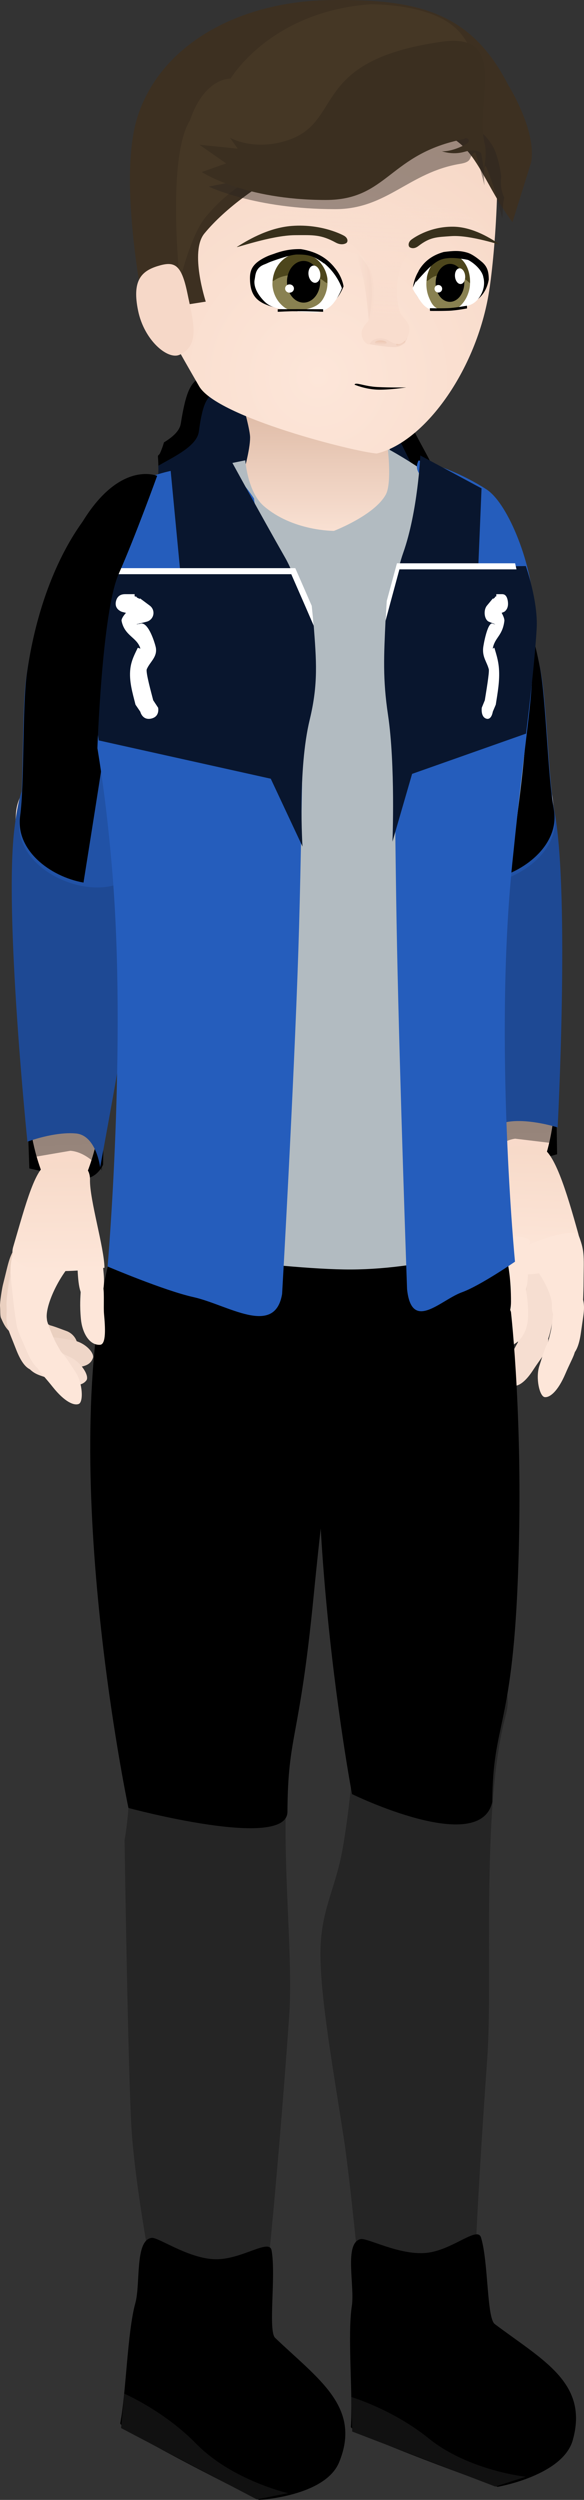 <svg version="1.1" xmlns="http://www.w3.org/2000/svg" xmlns:xlink="http://www.w3.org/1999/xlink" width="99.626" height="426.264" viewBox="0,0,99.626,426.264"><rect x="0" y="0" width="99.626" height="426.264" fill="#333333" stroke="none"/><defs><linearGradient x1="254.044" y1="133.061" x2="255.158" y2="206.295" gradientUnits="userSpaceOnUse" id="color-1"><stop offset="0" stop-color="#fde6d9"/><stop offset="1" stop-color="#f7d9c8"/></linearGradient><linearGradient x1="253.646" y1="-116.565" x2="261.527" y2="401.351" gradientUnits="userSpaceOnUse" id="color-2"><stop offset="0" stop-color="#000000"/><stop offset="1" stop-color="#000000" stop-opacity="0"/></linearGradient><linearGradient x1="261.938" y1="200.319" x2="261.206" y2="218.399" gradientUnits="userSpaceOnUse" id="color-3"><stop offset="0" stop-color="#f7dac9"/><stop offset="1" stop-color="#fde6d9"/></linearGradient><linearGradient x1="184.105" y1="134.973" x2="186.662" y2="208.171" gradientUnits="userSpaceOnUse" id="color-4"><stop offset="0" stop-color="#fde6d9"/><stop offset="1" stop-color="#f7d9c8"/></linearGradient><linearGradient x1="171.994" y1="-114.359" x2="190.075" y2="403.301" gradientUnits="userSpaceOnUse" id="color-5"><stop offset="0" stop-color="#000000"/><stop offset="1" stop-color="#000000" stop-opacity="0"/></linearGradient><linearGradient x1="180.526" y1="202.719" x2="180.757" y2="220.812" gradientUnits="userSpaceOnUse" id="color-6"><stop offset="0" stop-color="#f7dac9"/><stop offset="1" stop-color="#fde6d9"/></linearGradient><linearGradient x1="224.888" y1="63.826" x2="224.888" y2="97.657" gradientUnits="userSpaceOnUse" id="color-7"><stop offset="0" stop-color="#d2a991"/><stop offset="1" stop-color="#fde6d9"/></linearGradient><radialGradient cx="225.071" cy="68.345" r="43.92" gradientUnits="userSpaceOnUse" id="color-8"><stop offset="0" stop-color="#fde6d9"/><stop offset="1" stop-color="#f7d9c8"/></radialGradient><linearGradient x1="238.998" y1="62.261" x2="239.285" y2="62.944" gradientUnits="userSpaceOnUse" id="color-9"><stop offset="0" stop-color="#ecc6b1"/><stop offset="1" stop-color="#ecc6b1" stop-opacity="0"/></linearGradient><linearGradient x1="231.599" y1="53.707" x2="234.426" y2="53.707" gradientUnits="userSpaceOnUse" id="color-10"><stop offset="0" stop-color="#f4d7c8" stop-opacity="0"/><stop offset="1" stop-color="#f4d7c8"/></linearGradient><linearGradient x1="235.74" y1="62.116" x2="235.708" y2="62.852" gradientUnits="userSpaceOnUse" id="color-11"><stop offset="0" stop-color="#ecc6b1"/><stop offset="1" stop-color="#ecc6b1" stop-opacity="0"/></linearGradient><linearGradient x1="231.622" y1="34.325" x2="230.526" y2="58.963" gradientUnits="userSpaceOnUse" id="color-12"><stop offset="0" stop-color="#f9ddce" stop-opacity="0"/><stop offset="1" stop-color="#f9ddce"/></linearGradient><linearGradient x1="234.977" y1="-1823.178" x2="234.977" y2="1487.706" gradientUnits="userSpaceOnUse" id="color-13"><stop offset="0" stop-color="#2a221e"/><stop offset="1" stop-color="#2a221e" stop-opacity="0"/></linearGradient></defs><g transform="translate(-170.762,-4.064)"><g data-paper-data="{&quot;isPaintingLayer&quot;:true}" fill-rule="nonzero" stroke-linejoin="miter" stroke-miterlimit="10" stroke-dasharray="" stroke-dashoffset="0" style="mix-blend-mode: normal"><g><g data-paper-data="{&quot;origRot&quot;:0}" stroke="none" stroke-width="0" stroke-linecap="butt"><g data-paper-data="{&quot;origPos&quot;:null}"><path d="M256.551,203.081c-2.286,0.035 -3.358,-2.21 -3.358,-2.21l-0.546,-8.777l13.013,-0.198l0.137,8.989c0,0 -7.733,2.173 -9.245,2.196z" data-paper-data="{&quot;origPos&quot;:null}" fill="#000000"/><path d="M250.498,174.47c-1.717,-11.246 -6.494,-18.525 -8.235,-30.597c-1.741,-12.072 21.862,-15.322 22.827,-3.158c2.052,18.846 -0.766,21.142 -0.177,30.563c0.657,10.507 1.758,22.48 -1.567,31.372c-1.732,4.632 -4.812,4.778 -6.949,0.328c-3.992,-8.314 -4.182,-17.262 -5.899,-28.508z" data-paper-data="{&quot;origPos&quot;:null}" fill="url(#color-1)"/><g data-paper-data="{&quot;origPos&quot;:null}"><path d="M258.64,198.222c-3.059,0.41 -5.198,3.671 -5.198,3.671l-0.817,-9.986l13.081,0.007l-0.607,7.084z" data-paper-data="{&quot;origPos&quot;:null}" fill="url(#color-2)"/><path d="M265.894,196.306c0,0 -4.682,-1.506 -8.344,-0.98c-3.45,0.496 -3.824,5.974 -3.824,5.974c0,0 -12.362,-51.691 -11.911,-57.657c0.451,-5.966 3.997,-10.254 12.106,-11.018c8.535,-1.058 9.938,1.429 11.487,10.116c2.541,14.249 0.486,53.564 0.486,53.564z" data-paper-data="{&quot;origPos&quot;:null,&quot;origRot&quot;:0}" fill="#1e4994"/></g></g><g data-paper-data="{&quot;origPos&quot;:null,&quot;origRot&quot;:0}"><path d="M234.633,98.996c1.206,-4.973 0.775,-15.347 8.308,-13.124c7.144,2.108 16.42,13.702 20.048,32.583c1.06,5.516 1.326,18.639 2.363,24.159c1.879,10.004 -16.592,17.229 -20.558,7.903c-3.262,-7.67 -3.391,-6.769 -7.781,-30.218c-1.843,-9.848 -4.738,-11.58 -2.38,-21.304z" data-paper-data="{&quot;origPos&quot;:null,&quot;origRot&quot;:0}" fill="#2152a6"/><path d="M245.122,86.238c6.719,3.645 14.494,14.707 17.742,31.611c1.06,5.516 1.326,18.639 2.363,24.159c1.075,5.723 -4.51,10.536 -10.229,11.862c-3.504,-16.573 -6.969,-33.155 -10.164,-49.795c-0.925,-4.816 -0.084,-11.788 0.288,-17.838z" data-paper-data="{&quot;origPos&quot;:null,&quot;origRot&quot;:0}" fill="#000000"/></g><g data-paper-data="{&quot;origPos&quot;:null}"><g data-paper-data="{&quot;origPos&quot;:null,&quot;origRot&quot;:0,&quot;index&quot;:null}" fill="#ead0c0"><path d="M254.604,209.169c1.483,0.287 6.337,3.087 6.337,3.087c0,0 -1.823,3.851 -2.146,5.429c-0.186,0.909 -0.822,1.671 -0.985,2.585c-0.27,1.52 -0.988,2.422 -2.611,2.127c-1.811,-0.33 -1.456,-0.833 -1.644,-2.483c-0.061,-0.533 0.62,-2.547 0.61,-4.075c-0.019,-2.912 0.438,-6.669 0.438,-6.669z" data-paper-data="{&quot;origRot&quot;:0,&quot;origPos&quot;:null,&quot;index&quot;:null}"/><path d="M256.698,224.653c-0.948,2.82 -2.027,3.065 -3.158,2.795c-1.437,-0.344 -2.275,-0.997 -1.707,-2.202c0.191,-0.404 0.725,-1.474 0.866,-1.895c0.391,-1.162 0.83,-2.336 0.917,-3.785c0.116,-1.922 1.412,-1.122 2.799,-0.671c0,0 1.155,0.198 1.251,0.801c0.281,1.77 -0.02,2.136 -0.968,4.956z" data-paper-data="{&quot;origRot&quot;:0,&quot;origPos&quot;:null,&quot;index&quot;:null}"/><path d="M252.933,224.48c0.442,-0.355 1.538,0.109 1.538,0.109c1.444,0.414 1.461,0.832 1.438,1.749c-0.026,1.057 -0.684,2.155 -1.397,3.624c-0.713,1.469 -2.343,1.777 -2.973,1.383c-0.589,-0.368 -1.514,-0.529 -0.629,-2.912c0.885,-2.382 0.728,-2.911 2.024,-3.954z" data-paper-data="{&quot;origRot&quot;:0,&quot;origPos&quot;:null,&quot;index&quot;:null}"/></g><g data-paper-data="{&quot;origRot&quot;:0,&quot;origPos&quot;:null}" fill="#efd6c8"><path d="M266.78,215.535c-0.322,2.82 -0.807,3.373 -2.944,7.756c-0.293,0.6 -1.628,2.876 -2.068,3.36c-1.36,1.496 -1.431,2.261 -3.185,1.237c-1.572,-0.918 -1.514,-2.349 -0.631,-4.059c0.53,-1.028 0.554,-2.259 1.062,-3.3c0.881,-1.806 -0.598,-4.45 -1.355,-6.888c-0.521,-1.676 6.511,-0.292 7.96,0.53c0,0 1.272,0.403 1.162,1.364z" data-paper-data="{&quot;origRot&quot;:0,&quot;origPos&quot;:null}"/><path d="M262.807,223.875c-0.086,2.289 -0.504,2.695 -2.198,6.083c-1.694,3.388 -2.952,3.498 -4.154,2.946c-1.525,-0.701 -2.314,-1.682 -1.408,-3.099c0.304,-0.475 1.141,-1.729 1.393,-2.234c0.698,-1.396 1.452,-2.798 1.877,-4.613c0.563,-2.407 1.828,-1.156 3.274,-0.328c0,0 1.244,0.465 1.215,1.245z" data-paper-data="{&quot;origRot&quot;:0,&quot;origPos&quot;:null}"/><path d="M259.587,229.958c-0.075,2.09 -0.675,2.412 -2.281,5.306c-1.606,2.894 -2.717,2.856 -3.466,2.645c-0.802,-0.225 -1.32,-2.628 -0.446,-4.564c0.874,-1.936 1.442,-3.496 2.408,-4.449c0.838,-0.826 1.238,-1.178 2.621,-0.235c0,0 1.19,0.584 1.164,1.296z" data-paper-data="{&quot;origRot&quot;:0,&quot;origPos&quot;:null}"/></g><g fill="#f6ded1"><path d="M266.813,213.477c0.491,2.794 0.174,3.478 -0.669,8.346c-0.115,0.666 -0.775,3.267 -1.068,3.87c-0.906,1.865 -0.757,2.617 -2.772,2.203c-1.807,-0.371 -2.159,-1.754 -1.783,-3.67c0.226,-1.151 -0.103,-2.333 0.097,-3.489c0.347,-2.006 -1.862,-4.054 -3.303,-6.135c-0.991,-1.432 6.308,-2.371 7.966,-2.052c0,0 1.364,-0.024 1.531,0.928z" data-paper-data="{&quot;origRot&quot;:0,&quot;origPos&quot;:null}"/><path d="M265.339,223.971c0.524,2.228 0.219,2.74 -0.554,6.491c-0.773,3.751 -1.988,4.221 -3.323,4.038c-1.695,-0.232 -2.735,-0.948 -2.217,-2.574c0.174,-0.546 0.668,-1.994 0.783,-2.553c0.319,-1.545 0.691,-3.113 0.628,-4.983c-0.084,-2.48 1.5,-1.642 3.15,-1.264c0,0 1.354,0.087 1.533,0.846z" data-paper-data="{&quot;origRot&quot;:0,&quot;origPos&quot;:null}"/><path d="M261.697,237.692c-1.793,2.751 -3.098,2.878 -3.86,2.608c-0.815,-0.288 -1.071,-2.974 -0.078,-4.83c0.993,-1.856 1.653,-3.363 2.693,-4.234c0.902,-0.755 1.331,-1.073 2.711,-0.024c0,0 1.197,0.676 1.137,1.383c-0.177,2.073 -0.81,2.346 -2.603,5.097z" data-paper-data="{&quot;origRot&quot;:0,&quot;origPos&quot;:null}"/></g><path d="M269.424,214.475c1.852,6.651 -8.76,7.266 -11.028,6.766c-2.23,-0.491 -3.652,-3.461 -3.931,-5.628c-0.651,-5.056 1.133,-8.08 1.188,-13.171c0.043,-4.031 5.191,-2.88 7.039,-2.806c2.485,0.101 4.731,7.651 6.733,14.838z" data-paper-data="{&quot;origRot&quot;:0,&quot;origPos&quot;:null}" fill="url(#color-3)"/><g data-paper-data="{&quot;origPos&quot;:null,&quot;origRot&quot;:0,&quot;index&quot;:null}" fill="#fde6d9"><path d="M261.146,215.925c-0.696,2.183 -0.248,2.558 -0.328,5.567c-0.08,3.01 -0.961,4.204 -2.986,4.265c-2.025,0.062 -2.827,-1.717 -2.747,-4.726c0.036,-1.365 0.065,-3.495 0.144,-4.812c0.076,-1.266 1.316,-1.313 2.893,-1.361c0,0 3.364,0.002 3.024,1.066z" data-paper-data="{&quot;origPos&quot;:null}"/><path d="M260.842,228.638c-0.065,2.44 -1.423,4.903 -3.855,5.041c-1.401,0.079 -1.426,-2.95 -1.361,-5.39c0.03,-1.116 -0.384,-3.523 -0.25,-4.639c0.121,-1 1.531,-0.768 2.691,-0.803c0,0 2.21,-0.223 2.344,0.632c0.208,1.334 0.496,2.719 0.431,5.159z" data-paper-data="{&quot;origPos&quot;:null}"/></g><g fill="#fde6d9"><path d="M269.562,214.945c0.989,2.663 0.779,3.394 0.745,8.343c-0.005,0.677 -0.079,2.747 -0.131,3.423c-0.156,2.026 -0.305,2.648 -2.461,2.606c-1.932,-0.037 -2.868,-0.684 -2.809,-2.64c0.123,-1.882 -2.087,-6.108 -4.971,-8.898c-1.271,-1.23 6.115,-3.482 7.884,-3.469c0,0 1.406,-0.272 1.743,0.635z" data-paper-data="{&quot;origRot&quot;:0,&quot;origPos&quot;:null}"/><path d="M269.867,231.27c-0.526,3.81 -1.761,4.387 -3.171,4.323c-1.79,-0.082 -2.932,-0.704 -2.512,-2.372c0.141,-0.56 0.548,-2.048 0.627,-2.616c0.217,-1.57 0.489,-3.167 0.282,-5.026c-0.274,-2.467 1.445,-1.771 3.199,-1.54c0,0 1.422,-0.033 1.666,0.708c0.716,2.176 0.435,2.714 -0.091,6.524z" data-paper-data="{&quot;origRot&quot;:0,&quot;origPos&quot;:null}"/><path d="M268.939,232.712c0.204,2.081 -0.395,2.487 -1.721,5.586c-1.326,3.099 -2.7,4.092 -3.53,3.992c-0.889,-0.107 -1.59,-3.284 -0.917,-5.328c0.673,-2.044 1.069,-3.672 1.973,-4.755c0.784,-0.94 1.165,-1.346 2.774,-0.611c0,0 1.353,0.407 1.422,1.116z" data-paper-data="{&quot;origRot&quot;:0,&quot;origPos&quot;:null}"/></g></g></g><g><path d="M225.426,337.362c-0.027,-7.544 2.514,-10.976 3.764,-17.94c1.952,-10.879 2.703,-26.994 2.703,-26.994c1.081,-13.337 28.678,-8.967 25.18,3.972c-4.313,15.949 -2.21,44.946 -3.185,58.598c-2.016,28.22 -2.269,40.199 -2.269,40.199l-19.485,-2.296c0,0 -1.628,-17.179 -2.768,-24.55c-1.773,-11.466 -3.913,-23.446 -3.94,-30.99z" data-paper-data="{&quot;origPos&quot;:null}" fill="#252525" stroke="#000000" stroke-width="0" stroke-linecap="butt"/><path d="M259.083,273.788c-1.031,25.154 -4.264,24.103 -4.341,37.523c-2.064,9.359 -23.928,-1.33 -23.928,-1.33c0,0 -11.075,-58.756 -2.699,-94.393c1.842,-7.836 18.889,1.304 22.294,1.702c0,0 5.252,3.985 7.517,10.474c0,0 2.246,19.463 1.157,46.025z" data-paper-data="{&quot;origPos&quot;:null,&quot;origRot&quot;:0,&quot;index&quot;:null}" fill="#000000" stroke="#000000" stroke-width="0" stroke-linecap="butt"/><g data-paper-data="{&quot;origPos&quot;:null,&quot;index&quot;:null}" stroke="none" stroke-linecap="round"><path d="M230.611,417.868c0.403,-5.135 -0.607,-15.571 0.172,-20.615c0.529,-3.421 -1.36,-10.663 1.462,-11.394c1.115,-0.289 6.658,2.813 11.258,2.348c4.472,-0.452 8.693,-4.64 9.316,-2.615c1.273,4.137 0.97,13.708 2.342,14.746c8.114,6.123 16.054,10.003 13.313,19.791c-1.7,6.07 -12.824,7.97 -12.824,7.97c0,0 -25.046,-8.991 -25.039,-10.231z" data-paper-data="{&quot;origPos&quot;:null}" fill="#000000" stroke-width="1"/><path d="M230.713,412.792c0,0 7.033,2.081 13.201,7.061c6.785,5.479 16.528,6.529 16.528,6.529l-5.187,1.671l-24.403,-9.379z" data-paper-data="{&quot;origPos&quot;:null,&quot;origRot&quot;:0}" fill="#111111" stroke-width="1.16"/></g></g><g><path d="M192.013,317.824c1.952,-10.879 0.34,-30.708 0.34,-30.708c1.081,-13.337 32.73,-4.915 29.231,8.024c-4.313,15.949 -0.521,39.206 -1.497,52.859c-2.016,28.22 -3.957,45.938 -3.957,45.938l-19.485,-2.296c0,0 -2.834,-14.854 -3.443,-24.55c-0.608,-9.696 -1.189,-49.267 -1.189,-49.267z" data-paper-data="{&quot;origPos&quot;:null}" fill="#252525" stroke="#000000" stroke-width="0" stroke-linecap="butt"/><path d="M224.272,276.151c-2.453,25.061 -4.389,23.427 -4.475,36.848c-0.043,6.658 -27.123,-0.655 -27.123,-0.655c0,0 -12.379,-58.756 -3.017,-94.393c2.059,-7.836 21.114,1.304 24.92,1.702c0,0 12.96,3.648 15.492,10.136c0,0 -3.23,20.138 -5.796,46.363z" data-paper-data="{&quot;origPos&quot;:null,&quot;origRot&quot;:0,&quot;index&quot;:null}" fill="#000000" stroke="#000000" stroke-width="0" stroke-linecap="butt"/><g data-paper-data="{&quot;origPos&quot;:null,&quot;index&quot;:null,&quot;origRot&quot;:0}" stroke="none" stroke-linecap="round"><path d="M191.273,417.25c0.999,-5.053 1.211,-15.536 2.572,-20.455c0.924,-3.336 -0.109,-10.749 2.779,-11.147c1.141,-0.157 6.285,3.57 10.908,3.644c4.494,0.072 9.175,-3.596 9.558,-1.512c0.783,4.258 -0.633,13.728 0.608,14.918c7.346,7.027 14.78,11.805 10.917,21.208c-2.395,5.83 -13.665,6.422 -13.665,6.422c0,0 -23.829,-11.847 -23.677,-13.078z" data-paper-data="{&quot;origPos&quot;:null}" fill="#000000" stroke-width="1"/><path d="M191.966,412.22c0,0 6.743,2.886 12.289,8.551c6.101,6.232 15.655,8.41 15.655,8.41l-5.347,1.055l-23.144,-12.157z" data-paper-data="{&quot;origPos&quot;:null,&quot;origRot&quot;:0}" fill="#111111" stroke-width="1.16"/></g></g><g data-paper-data="{&quot;origRot&quot;:0}" stroke="none" stroke-width="0" stroke-linecap="butt"><g data-paper-data="{&quot;origPos&quot;:null}"><path d="M175.766,203.301l-0.314,-8.985l13.007,-0.454l-0.106,8.793c0,0 -0.959,2.296 -3.243,2.376c-1.512,0.053 -9.344,-1.73 -9.344,-1.73z" data-paper-data="{&quot;origPos&quot;:null}" fill="#000000"/><path d="M189.722,176.153c-1.152,11.318 -0.893,20.263 -4.463,28.767c-1.911,4.552 -4.994,4.56 -6.956,0.021c-3.767,-8.714 -3.267,-20.727 -3.137,-31.254c0.116,-9.439 -2.813,-11.591 -1.708,-30.516c0.354,-12.197 24.09,-10.133 22.956,2.01c-1.134,12.144 -5.54,19.653 -6.692,30.971z" data-paper-data="{&quot;origPos&quot;:null}" fill="url(#color-4)"/><g data-paper-data="{&quot;origPos&quot;:null}"><path d="M176.368,201.382l-0.961,-7.045l13.064,-0.663l-0.316,10.014c0,0 -2.3,-3.15 -5.376,-3.406z" data-paper-data="{&quot;origPos&quot;:null}" fill="url(#color-5)"/><path d="M175.439,198.732c0,0 -4.023,-39.163 -2.199,-53.521c1.112,-8.754 2.389,-11.308 10.966,-10.679c8.137,0.357 11.893,4.462 12.643,10.397c0.75,5.936 -9.007,58.181 -9.007,58.181c0,0 -0.648,-5.452 -4.118,-5.775c-3.684,-0.342 -8.284,1.397 -8.284,1.397z" data-paper-data="{&quot;origPos&quot;:null,&quot;origRot&quot;:0}" fill="#1e4994"/></g></g><g data-paper-data="{&quot;origPos&quot;:null,&quot;origRot&quot;:0}"><path d="M202.594,98.729c2.842,9.593 0.039,11.469 -1.309,21.396c-3.209,23.639 -3.383,22.745 -6.257,30.57c-3.494,9.513 -22.304,3.222 -20.928,-6.863c0.759,-5.565 0.367,-18.685 1.149,-24.247c2.678,-19.04 11.361,-31.083 18.39,-33.547c7.412,-2.598 7.501,7.785 8.955,12.691z" data-paper-data="{&quot;origPos&quot;:null,&quot;origRot&quot;:0}" fill="#2152a6"/><path d="M191.479,86.514c0.675,6.024 1.864,12.945 1.182,17.801c-2.357,16.779 -4.986,33.513 -7.656,50.242c-5.779,-1.038 -11.598,-5.565 -10.811,-11.335c0.759,-5.565 0.367,-18.685 1.149,-24.247c2.397,-17.045 9.608,-28.483 16.136,-32.46z" data-paper-data="{&quot;origPos&quot;:null,&quot;origRot&quot;:0}" fill="#000000"/></g><g data-paper-data="{&quot;origPos&quot;:null}"><g data-paper-data="{&quot;origPos&quot;:null,&quot;origRot&quot;:0}" fill="#fde6d9"><path d="M183.484,216.849c-0.329,-0.981 2.231,-1.315 2.231,-1.315c1.204,-0.11 2.151,-0.188 2.292,1.012c0.147,1.248 0.311,3.276 0.429,4.574c0.261,2.862 -0.23,4.637 -1.776,4.778c-1.546,0.141 -2.295,-0.911 -2.556,-3.773c-0.261,-2.862 0.055,-3.264 -0.62,-5.277z" data-paper-data="{&quot;origPos&quot;:null}"/><path d="M184.546,223.98c0.044,-0.829 1.741,-0.834 1.741,-0.834c0.885,-0.081 1.943,-0.441 2.101,0.5c0.177,1.051 0.022,3.387 0.119,4.449c0.212,2.321 0.394,5.211 -0.677,5.274c-1.86,0.109 -3.057,-2.106 -3.269,-4.426c-0.212,-2.321 -0.084,-3.67 -0.015,-4.962z" data-paper-data="{&quot;origPos&quot;:null}"/></g><g data-paper-data="{&quot;origPos&quot;:null,&quot;origRot&quot;:0}" fill="#ead0c0"><path d="M173.855,216.145c0.528,-0.693 1.815,-0.066 1.815,-0.066c1.699,0.482 9.431,3.063 7.933,3.777c-2.178,1.038 -6.231,3.136 -6.679,4.91c-0.258,1.023 -1.03,1.829 -1.261,2.859c-0.385,1.714 -1.257,2.673 -3.118,2.167c-2.076,-0.564 -1.642,-1.105 -1.78,-3.014c-0.045,-0.617 0.338,-3.01 0.487,-3.6c1.087,-4.305 1.052,-4.998 2.602,-7.034z" data-paper-data="{&quot;origRot&quot;:0,&quot;origPos&quot;:null}"/><path d="M171.092,229.155c-0.29,-0.643 0.669,-1.621 0.669,-1.621c1.017,-1.378 1.728,-3.028 3.047,-1.266c0.995,1.329 2.146,2.154 3.244,3.001c0.397,0.306 1.572,0.968 2.005,1.225c1.292,0.767 0.917,1.965 -0.214,3.274c-0.891,1.031 -2.057,1.531 -4.722,-0.525c-2.665,-2.056 -3.177,-2.201 -4.029,-4.089z" data-paper-data="{&quot;origRot&quot;:0,&quot;origPos&quot;:null}"/><path d="M175.951,233.587c-0.442,-0.461 -0.008,-1.793 -0.008,-1.793c0.348,-1.727 0.821,-1.804 1.867,-1.905c1.205,-0.116 2.512,0.492 4.245,1.113c1.733,0.621 2.224,2.462 1.83,3.245c-0.368,0.732 -0.472,1.824 -3.26,1.131c-2.788,-0.692 -3.376,-0.437 -4.674,-1.792z" data-paper-data="{&quot;origRot&quot;:0,&quot;origPos&quot;:null}"/></g><g data-paper-data="{&quot;origPos&quot;:null,&quot;origRot&quot;:0}" fill="#efd6c8"><path d="M174.484,214.603c0.5,-0.828 1.831,-0.299 1.831,-0.299c1.74,0.318 8.577,3.908 7.098,4.879c-2.15,1.412 -5.042,2.508 -5.409,4.514c-0.211,1.157 -0.952,2.14 -1.136,3.301c-0.306,1.932 -1.141,3.096 -3.045,2.772c-2.125,-0.361 -1.713,-1.01 -1.945,-3.091c-0.075,-0.673 0.195,-3.352 0.317,-4.018c0.89,-4.868 0.82,-5.626 2.288,-8.057z" data-paper-data="{&quot;origRot&quot;:0,&quot;origPos&quot;:null}"/><path d="M172.004,228.008c-0.074,-0.777 1.243,-1.317 1.243,-1.317c1.514,-0.915 2.811,-2.241 3.548,0.129c0.556,1.786 1.445,3.141 2.273,4.492c0.3,0.489 1.27,1.689 1.623,2.146c1.053,1.36 0.256,2.388 -1.351,3.18c-1.266,0.624 -2.628,0.591 -4.638,-2.689c-2.009,-3.28 -2.482,-3.66 -2.699,-5.941z" data-paper-data="{&quot;origRot&quot;:0,&quot;origPos&quot;:null}"/><path d="M176.55,236.113c-0.597,-0.388 -0.336,-1.776 -0.336,-1.776c0.089,-1.767 0.625,-1.917 1.82,-2.18c1.378,-0.303 3.005,0.095 5.129,0.44c2.124,0.345 3.765,2.189 3.451,3.028c-0.294,0.784 -0.952,1.786 -4.314,1.536c-3.361,-0.251 -3.997,0.094 -5.751,-1.046z" data-paper-data="{&quot;origRot&quot;:0,&quot;origPos&quot;:null}"/></g><g data-paper-data="{&quot;origPos&quot;:null,&quot;origRot&quot;:0}" fill="#f6ded1"><path d="M175.111,214.604c0.543,-0.801 1.844,-0.202 1.844,-0.202c1.721,0.41 8.358,4.357 6.83,5.248c-2.222,1.297 -5.168,2.238 -5.64,4.221c-0.272,1.144 -1.064,2.086 -1.309,3.236c-0.408,1.913 -1.303,3.031 -3.188,2.606c-2.103,-0.473 -1.657,-1.099 -1.778,-3.19c-0.039,-0.676 0.373,-3.337 0.529,-3.995c1.146,-4.814 1.117,-5.574 2.712,-7.925z" data-paper-data="{&quot;origRot&quot;:0,&quot;origPos&quot;:null}"/><path d="M171.906,227.816c0.066,-0.778 1.457,-1.074 1.457,-1.074c1.653,-0.631 3.165,-1.705 3.468,0.758c0.229,1.857 0.863,3.348 1.437,4.825c0.208,0.534 0.949,1.888 1.215,2.4c0.794,1.526 -0.173,2.395 -1.895,2.889c-1.356,0.389 -2.692,0.113 -4.085,-3.472c-1.394,-3.585 -1.791,-4.043 -1.598,-6.326z" data-paper-data="{&quot;origRot&quot;:0,&quot;origPos&quot;:null}"/><path d="M175.396,237.062c-0.47,-0.536 0.158,-1.801 0.158,-1.801c0.564,-1.676 1.121,-1.676 2.343,-1.606c1.408,0.081 2.867,0.905 4.818,1.813c1.951,0.907 3.322,3.234 2.792,3.956c-0.495,0.675 -1.691,1.354 -4.859,0.203c-3.168,-1.152 -3.873,-0.992 -5.252,-2.565z" data-paper-data="{&quot;origRot&quot;:0,&quot;origPos&quot;:null}"/></g><g data-paper-data="{&quot;origPos&quot;:null,&quot;origRot&quot;:0}" fill="#fde6d9"><path d="M172.998,217.717c0.248,-0.935 1.674,-0.8 1.674,-0.8c1.76,-0.182 9.328,1.35 8.18,2.697c-2.603,3.054 -4.397,7.473 -4.095,9.334c0.247,1.94 -0.623,2.675 -2.543,2.897c-2.141,0.248 -2.35,-0.357 -2.7,-2.358c-0.117,-0.667 -0.389,-2.721 -0.459,-3.394c-0.509,-4.923 -0.788,-5.63 -0.059,-8.376z" data-paper-data="{&quot;origRot&quot;:0,&quot;origPos&quot;:null}"/><path d="M173.522,228.184c0.04,-0.779 1.421,-1.122 1.421,-1.122c1.631,-0.685 3.106,-1.809 3.492,0.642c0.291,1.848 0.974,3.317 1.597,4.774c0.225,0.527 1.011,1.856 1.295,2.358c0.845,1.499 -0.093,2.4 -1.798,2.95c-1.343,0.434 -2.686,0.203 -4.198,-3.334c-1.512,-3.537 -1.925,-3.981 -1.808,-6.269z" data-paper-data="{&quot;origRot&quot;:0,&quot;origPos&quot;:null}"/><path d="M176.605,235.6c-0.12,-0.702 1.077,-1.452 1.077,-1.452c1.358,-1.133 1.832,-0.842 2.837,-0.142c1.157,0.806 1.969,2.272 3.157,4.066c1.188,1.794 1.349,5.044 0.52,5.382c-0.775,0.316 -2.361,-0.28 -4.458,-2.92c-2.097,-2.639 -2.781,-2.873 -3.133,-4.934z" data-paper-data="{&quot;origRot&quot;:0,&quot;origPos&quot;:null}"/></g><path d="M173.018,216.658c2.094,-7.128 3.872,-14.168 6.246,-14.198c1.764,-0.023 6.911,-1.248 6.848,2.782c-0.054,3.443 2.427,11.551 2.471,14.993c0,0 -17.402,2.677 -15.565,-3.577z" data-paper-data="{&quot;origRot&quot;:0,&quot;origPos&quot;:null}" fill="url(#color-6)"/></g></g><g stroke-linecap="butt"><g data-paper-data="{&quot;origPos&quot;:null}" stroke="none"><path d="M201.597,76.322c0.914,-5.695 1.701,-7.067 3.596,-8.084c1.895,-1.016 8.464,-2.232 15.763,-2.299c7.299,-0.067 5.222,-2.576 12.253,0.541c7.031,3.117 6.274,4.072 6.983,7.988c0.709,3.916 8.408,13.346 4.507,14.684c-3.863,1.325 -28.938,5.553 -47.266,0.328c0.289,-2.589 0.459,-5.106 0.267,-7.626c0.014,-0.038 0.027,-0.076 0.04,-0.115l0.25,-0.265c0,0 0.425,-0.821 0.741,-1.975c1.519,-0.933 2.671,-1.968 2.865,-3.177z" data-paper-data="{&quot;origPos&quot;:null}" fill="#000000" stroke-width="0"/><g data-paper-data="{&quot;origPos&quot;:null}"><path d="M200.664,90.632c-1.301,-0.454 -2.363,-0.882 -3.217,-1.29c0.219,-1.988 0.365,-3.934 0.328,-5.873c2.853,-1.625 6.577,-3.367 6.913,-5.829c0.165,-1.208 0.26,-1.889 0.532,-3.075c0.479,-2.095 1.163,-3.237 2.951,-4.257c1.875,-1.068 6.967,-2.161 13.273,-2.219c6.306,-0.058 6.095,-1.951 12.02,0.861c5.924,2.812 3.691,2.969 4.304,6.886c0.613,3.917 7.654,13.185 3.88,14.69c-3.774,1.505 -25.335,5.562 -40.983,0.106z" data-paper-data="{&quot;origPos&quot;:null}" fill="#09162e" stroke-width="0"/><g data-paper-data="{&quot;origPos&quot;:null}" fill="none" stroke-width="1" font-family="sans-serif" font-weight="normal" font-size="12" text-anchor="start"/></g></g><path d="M237.242,92.282c0,0 -8.971,5.375 -13.506,5.375c-3.904,0 -15.09,-5.797 -15.09,-5.797c0,0 2.225,-2.853 3.016,-5.143c0.673,-1.947 1.766,-5.965 1.766,-8.06c0,-2.231 -3.643,-13.953 -3.643,-13.953l27.417,-0.877z" data-paper-data="{&quot;origPos&quot;:null}" fill="url(#color-7)" stroke="none" stroke-width="0"/><g data-paper-data="{&quot;origPos&quot;:null}" fill="#b2bbc1" stroke="none" stroke-width="0"><path d="M192.798,166.027l62.331,-1.29c0,0 -1.201,16.282 -0.909,26.433c0.265,9.202 1.062,14.826 2.318,23.936c1.754,13.678 -11.758,19.237 -25.455,19.667c-14.337,0.45 -43.001,-2.482 -41.002,-15.272c0,0 2.168,-19.314 2.81,-31.94c0.419,-8.243 -0.093,-21.534 -0.093,-21.534z" data-paper-data="{&quot;origPos&quot;:null}"/><path d="M193.02,167.476c0,0 -1.084,-11.894 -2.505,-19.46c-3.46,-18.417 -4.601,-28.721 -6.813,-47.277c-0.248,-4.47 4.578,-13.991 12.667,-15.152c4.981,-0.715 16.24,-3.033 16.24,-3.033c0,0 0.383,5.376 3.117,7.761c4.974,4.34 12.006,4.269 12.006,4.269c0,0 6.91,-2.649 8.846,-6.193c1.044,-1.912 0.343,-7.788 0.343,-7.788c0,0 15.716,8.273 21.038,18.914c5.322,10.641 3.34,19.407 2.366,31.771c-0.974,12.364 -4.963,35.752 -4.963,35.752l-62.341,0.436z" data-paper-data="{&quot;origPos&quot;:null}"/></g><path d="M257.933,226.064c0,7.552 -13.001,16.104 -29.247,16.104c-16.246,0 -40.132,-7.337 -40.132,-14.889c0,-5.075 1.633,-10.965 1.633,-10.965c0,0 27.88,4.26 40.464,4.213c13.202,-0.049 25.611,-4.458 25.611,-4.458c0,0 1.671,2.443 1.671,9.994z" data-paper-data="{&quot;origPos&quot;:null}" fill="#000000" stroke="none" stroke-width="0"/><g data-paper-data="{&quot;origPos&quot;:null,&quot;index&quot;:null}"><path d="M238.489,165.259c-0.416,-20.444 -0.594,-56.004 -0.594,-56.004c-0.05,-9.238 4.709,-12.868 5.279,-21.029c1.101,-2.669 -2.265,-3.191 -1.004,-5.642c2.945,0.533 7.678,2.404 11.562,4.913c3.89,2.513 7.965,13.432 8.002,20.17c0.094,17.442 -0.564,13.964 -3.588,43.708c-3.121,30.696 0.47,67.821 0.47,67.821c0,0 -5.982,4.113 -9.046,5.213c-3.612,1.296 -8.595,6.884 -9.367,-0.534c0,0 -1.226,-34.605 -1.715,-58.616z" data-paper-data="{&quot;origPos&quot;:null}" fill="#255dbc" stroke="#000000" stroke-width="0"/><path d="M241.063,136.02l-3.348,11.559c0,0 0.514,-13.084 -0.761,-21.614c-0.918,-6.139 -0.706,-10.076 -0.409,-16.372c0.159,-3.36 2.203,-8.635 2.203,-8.635l21.71,-0.378c0,0 2.123,5.973 1.856,10.664c-0.374,6.591 -1.81,17.908 -1.81,17.908z" data-paper-data="{&quot;origPos&quot;:null}" fill="#09162e" stroke="none" stroke-width="0"/><path d="M238.106,104.55c0,0 0.358,-3.15 1.444,-6.228c2.496,-7.069 2.915,-16.597 2.915,-16.597l10.445,5.611l-0.682,16.339z" data-paper-data="{&quot;origPos&quot;:null}" fill="#09162e" stroke="none" stroke-width="0"/><path d="M254.827,125.424c0,0 -0.213,1.509 -1.152,1.166c-0.939,-0.343 -0.725,-1.852 -0.725,-1.852l0.518,-1.27c0.185,-1.192 0.811,-4.798 0.677,-5.299c-0.339,-1.272 -1.104,-2.028 -0.963,-3.611c0.044,-0.491 0.722,-4.324 1.566,-4.189c0.044,0.007 0.078,0.038 0.105,0.084c0.101,-0.068 0.42,0.156 0.342,0.036l-1.007,-0.405c-0.429,-0.156 -0.749,-0.773 -0.749,-1.509c0,-0.513 0.155,-0.967 0.394,-1.249l1.018,-1.227l0.041,0.088c0.11,-0.095 0.214,-0.176 0.319,-0.25l-0.016,-0.101l0.233,-0.094v-0.365h1.027c0.038,0 0.076,0.004 0.113,0.01c0.285,0.036 0.664,0.253 0.811,1.101c0.007,0.037 0.013,0.075 0.018,0.114c0.121,0.865 -0.152,1.345 -0.393,1.593c-0.1,0.111 -0.213,0.193 -0.335,0.238l-0.329,0.132c0.288,0.522 0.503,1.068 0.463,1.381c-0.328,2.578 -1.625,2.775 -1.977,4.675c-0.027,0.146 0.242,-0.201 0.282,-0.063c0.272,0.935 0.662,2.056 0.77,3.508c0.157,2.107 -0.228,4.135 -0.542,6.152l-0.509,1.206zM255.04,112.063c0.012,0.034 0.025,0.065 0.04,0.092c0.05,0.088 0.016,0.03 -0.04,-0.092z" data-paper-data="{&quot;origPos&quot;:null}" fill="#ffffff" stroke="none" stroke-width="0.5"/><path d="M238.484,101.147v-1.032h20.153l0.231,1.032z" data-paper-data="{&quot;origPos&quot;:null}" fill="#ffffff" stroke="none" stroke-width="0"/><path d="M237.331,106.942l-0.802,2.997l0.213,-3.408l1.74,-6.434l0.589,0.411z" data-paper-data="{&quot;origPos&quot;:null,&quot;origRot&quot;:0}" fill="#ffffff" stroke="none" stroke-width="0"/></g><g data-paper-data="{&quot;origPos&quot;:null}"><path d="M221.66,166.084c-0.79,24.011 -2.772,58.616 -2.772,58.616c-1.248,7.417 -9.304,1.83 -15.144,0.534c-4.953,-1.099 -14.625,-5.213 -14.625,-5.213c0,0 3.292,-37.95 0.76,-67.821c-2.532,-29.871 -6.802,-34.313 -6.65,-51.755c0.058,-6.738 5.611,-12.087 11.901,-14.599c6.281,-2.509 9.533,-1.904 14.295,-2.437c2.038,2.451 2.881,2.974 4.661,5.642c0.921,8.161 8.615,11.791 8.535,21.029c0,0 -0.288,35.56 -0.961,56.004z" data-paper-data="{&quot;origPos&quot;:null}" fill="#255dbc" stroke="#000000" stroke-width="0"/><path d="M187.603,130.315c0,0 -1.776,-11.992 -2.381,-18.583c-0.431,-4.692 3.102,-10.664 3.102,-10.664l32.37,0.715c0,0 3.306,5.275 3.562,8.635c0.48,6.296 0.823,10.233 -0.661,16.372c-2.062,8.531 -1.23,21.614 -1.23,21.614l-5.413,-11.559z" data-paper-data="{&quot;origPos&quot;:null}" fill="#09162e" stroke="none" stroke-width="0"/><path d="M201.602,102.474l-1.779,-18.703l9.206,-3.286c0,0 6.334,11.592 10.369,18.661c1.757,3.078 2.335,6.228 2.335,6.228z" data-paper-data="{&quot;origPos&quot;:null}" fill="#09162e" stroke="none" stroke-width="0"/><path d="M194.699,125.424l-0.822,-1.206c-0.507,-2.017 -1.131,-4.045 -0.877,-6.152c0.175,-1.451 0.805,-2.572 1.245,-3.508c0.065,-0.138 0.5,0.209 0.456,0.063c-0.569,-1.9 -2.667,-2.097 -3.197,-4.675c-0.064,-0.313 0.283,-0.858 0.748,-1.381l-0.532,-0.132c-0.198,-0.045 -0.381,-0.127 -0.542,-0.238c-0.39,-0.248 -0.83,-0.728 -0.635,-1.593c0.008,-0.039 0.018,-0.077 0.029,-0.114c0.238,-0.848 0.852,-1.065 1.312,-1.101c0.06,-0.007 0.12,-0.01 0.182,-0.01h1.66v0.365l0.378,0.094l-0.025,0.101c0.169,0.073 0.338,0.155 0.516,0.25l0.066,-0.088l1.646,1.227c0.386,0.282 0.637,0.736 0.637,1.249c0,0.736 -0.517,1.353 -1.211,1.509l-1.629,0.405c-0.125,0.121 0.39,-0.104 0.554,-0.036c0.044,-0.046 0.098,-0.077 0.17,-0.084c1.364,-0.135 2.46,3.698 2.531,4.189c0.228,1.582 -1.008,2.338 -1.557,3.611c-0.216,0.501 0.795,4.107 1.095,5.299l0.838,1.27c0,0 0.345,1.509 -1.173,1.852c-1.518,0.343 -1.863,-1.166 -1.863,-1.166zM194.289,113.806c0.025,-0.027 0.046,-0.058 0.065,-0.092c-0.092,0.122 -0.146,0.18 -0.065,0.092z" data-paper-data="{&quot;origPos&quot;:null}" fill="#ffffff" stroke="none" stroke-width="0.5"/><path d="M188.165,101.972l0.374,-1.032h32.583v1.032z" data-paper-data="{&quot;origPos&quot;:null}" fill="#ffffff" stroke="none" stroke-width="0"/><path d="M220.173,101.334l0.952,-0.411l2.813,6.434l0.345,3.408l-1.296,-2.997z" data-paper-data="{&quot;origPos&quot;:null,&quot;origRot&quot;:0}" fill="#ffffff" stroke="none" stroke-width="0"/><path d="M187.366,131.938c0,0 -8.753,-28.1 -3.022,-38.067c6.635,-11.54 13.225,-8.666 13.225,-8.666c0,0 -3.71,10.288 -6.566,16.741c-2.857,6.453 -3.636,29.993 -3.636,29.993z" data-paper-data="{&quot;origPos&quot;:null}" fill="#000000" stroke="none" stroke-width="0"/></g></g><g stroke-linecap="butt"><path d="M230.053,5.176c16.884,-0.454 22.727,11.803 24.406,17.103c2.062,6.51 0.907,23.46 -0.156,30.763c-1.895,13.553 -10.836,26.317 -19.263,28.352c-3.634,-0.239 -27.257,-6.162 -30.314,-11.474c-7.325,-12.728 -9.872,-16.891 -10.33,-31.569c-0.51,-16.359 9.913,-32.832 35.657,-33.175z" data-paper-data="{&quot;origPos&quot;:null}" fill="url(#color-8)" stroke="none" stroke-width="0"/><g data-paper-data="{&quot;origPos&quot;:null}" stroke="none" stroke-width="0"><path d="M233.84,61.692l6.213,-0.875c0.685,0.405 -0.173,2.433 -1.918,2.437c-1.712,0.004 -4.576,-0.545 -4.576,-0.545l0.281,-1.017z" data-paper-data="{&quot;origPos&quot;:null,&quot;index&quot;:null}" fill="#f4d7c8"/><path d="M238.998,62.261c0.427,-0.169 0.838,-0.153 0.917,0.036c0.079,0.189 -0.203,0.478 -0.63,0.647c-0.427,0.169 -0.838,0.153 -0.917,-0.036c-0.079,-0.189 0.203,-0.478 0.63,-0.647z" data-paper-data="{&quot;origPos&quot;:null,&quot;origRot&quot;:0}" fill="url(#color-9)"/><path d="M233.714,59.199c0,0 -0.331,-4.274 -0.857,-7.01c-0.411,-2.137 -1.543,-5.476 -1.543,-5.476c0,0 2.458,2.524 2.87,4.161c0.638,2.533 0.17,6.405 0.17,6.405z" data-paper-data="{&quot;origPos&quot;:null}" fill="url(#color-10)"/><path d="M235.74,62.116c0.55,0.016 0.988,0.193 0.979,0.397c-0.009,0.203 -0.462,0.356 -1.012,0.34c-0.55,-0.016 -0.988,-0.193 -0.979,-0.397c0.009,-0.203 0.462,-0.356 1.012,-0.34z" data-paper-data="{&quot;origPos&quot;:null}" fill="url(#color-11)"/><path d="M238.736,62.723c-0.832,-0.031 -1.27,-0.347 -1.941,-0.731c-1.274,-0.503 -2.588,-0.179 -2.963,0.754c-0.321,0.19 -0.785,-0.274 -0.984,-0.563c-0.411,-0.594 -0.551,-1.419 -0.221,-2.059c0.252,-0.487 0.329,-0.642 0.843,-1.152c0.449,-0.446 1.377,-6.083 0.025,-9.474c-2,-5.017 -6.14,-5.524 -11.694,-5.763c-2.714,-0.117 -9.136,2.626 -9.136,2.626c0,0 2.323,-5.012 5.802,-6.549c5.143,-2.272 9.471,-2.242 15.111,-1.86c18.307,0.273 20.221,5.487 20.221,5.487c0,0 -5.477,0.714 -8.85,1.692c-4.136,1.199 -5.303,2.749 -5.939,4.889c-0.659,2.218 -0.767,4.231 -0.152,6.869c0.278,1.191 1.516,1.751 1.706,2.958c0.247,1.571 -0.996,2.907 -1.828,2.876z" data-paper-data="{&quot;origPos&quot;:null}" fill="url(#color-12)"/></g><path d="M248.086,42.718c3.49,0.046 6.629,2.174 7.843,2.958c0.562,0.363 -4.786,-1.585 -8.196,-1.349c-2.561,0.178 -3.595,0.156 -5.596,1.689c-0.566,0.434 -1.056,0.433 -1.419,0.247c-0.363,-0.186 -0.36,-0.891 0.206,-1.325c0,0 2.852,-2.277 7.163,-2.22z" data-paper-data="{&quot;origRot&quot;:0,&quot;origPos&quot;:null,&quot;index&quot;:null}" fill="#38301c" stroke="none" stroke-width="0"/><path d="M258.186,41.94c-6.232,-8.295 -6.421,-16.113 -17.073,-15.759c-11.51,0.383 -28.354,9.026 -35.486,17.7c-2.552,3.104 0.237,11.615 0.237,11.615l-3.047,0.479c0,0 -2.021,-2.492 -3.058,-4.49c-2.122,-4.086 -3.704,9.128 -3.704,9.128c0,0 -5.485,-24.582 -1.92,-36.342c3.781,-12.472 17.202,-19.93 32.744,-20.191c15.543,-0.261 24.321,2.27 30.59,14.491c0,0 4.905,7.822 3.897,13.187z" data-paper-data="{&quot;origPos&quot;:null}" fill="#3d3021" stroke="none" stroke-width="0"/><path d="M233.966,28.96c-10.846,0.361 -21.446,3.998 -28.168,12.172c-2.495,3.035 -4.364,10.846 -4.364,10.846c0,0 -2.277,-20.99 1.74,-27.404c2.481,-7.33 6.926,-7.108 6.926,-7.108c0,0 6.722,-11.43 23.866,-12.673c4.315,0.035 10.082,0.795 13.585,3.315c2.863,2.06 2.7,3.825 5.27,6.24c-5.335,3.862 -11.907,14.381 -18.855,14.612z" data-paper-data="{&quot;origPos&quot;:null}" fill="#453725" stroke="none" stroke-width="0"/><g data-paper-data="{&quot;origPos&quot;:null}" stroke="none" stroke-width="0"><path d="M211.507,34.873l-4.451,-2.182l6.38,0.459l-1.287,-1.279c0,0 3.801,1.554 9.341,0.358c7.533,-1.626 18.015,-6.718 23.534,-7.269c4.211,-0.42 7.276,0.11 9.625,3.738c1.211,1.87 1.617,5.439 1.617,5.439c0,0 -0.304,2.101 0.53,3.611c-0.322,0.945 -0.206,2.524 -0.356,3.539l-1.337,-4.994c0,0 -1.351,-3.994 -1.514,-3.925c-0.488,0.207 -0.179,3.315 -0.179,3.315c0,0 -1.063,-4.292 -1.587,-5.65c-1.298,0.664 -0.168,1.572 -2.55,1.964c-8.777,1.447 -12.456,7.73 -21.34,7.73c-13.669,0 -21.558,-3.849 -21.558,-3.849z" data-paper-data="{&quot;origPos&quot;:null}" fill="url(#color-13)"/><path d="M209.343,31.929l-4.552,-3.182l6.526,0.67l-1.316,-1.865c0,0 3.888,2.266 9.555,0.523c10.094,-3.106 3.645,-13.633 26.551,-16.892c11.626,-1.655 5.606,10.268 7.338,17.401c0.45,1.855 -0.144,4.375 -0.144,4.375l-0.444,-2.72c0,0 -0.544,-0.954 -2.9,-0.28c-2.024,0.579 -3.814,-0.108 -3.814,-0.108c0,0 1.425,0.184 3.869,-1.064c1.613,-0.787 0.11,-1.484 -0.063,-1.015c-12.85,2.471 -12.991,10.391 -23.613,10.391c-13.981,0 -21.151,-4.765 -21.151,-4.765z" data-paper-data="{&quot;origPos&quot;:null}" fill="#3b2f20"/></g><path d="M202.732,54.076c0.952,4.629 2.306,8.885 -1.359,10.489c-2.022,0.885 -6.016,-2.482 -7.052,-7.521c-1.036,-5.039 0.464,-6.72 3.323,-7.605c2.859,-0.885 4.052,-0.401 5.088,4.638z" data-paper-data="{&quot;origRot&quot;:0,&quot;origPos&quot;:null}" fill="#f6d8c8" stroke="none" stroke-width="0"/><g data-paper-data="{&quot;origPos&quot;:null}"><g data-paper-data="{&quot;origPos&quot;:null,&quot;origRot&quot;:0}" stroke="none" stroke-width="0"><path d="M219.676,56.94c-4.18,-0.804 -6.052,-1.608 -6.255,-4.875c-0.078,-1.255 0.068,-2.134 0.854,-2.952c0.737,-0.767 2.322,-1.572 3.324,-1.763c2.4,-0.456 4.27,-0.568 6.394,-0.16c4.936,1.656 5.377,5.713 5.377,5.713c0,0 -0.541,1.446 -1.424,2.328c-2.959,2.957 -8.27,1.707 -8.27,1.707z" data-paper-data="{&quot;origPos&quot;:null}" fill="#000000"/><path d="M227.558,55.858c-1.014,1.208 -2.584,1.452 -2.584,1.452c-1.857,-0.067 -2.973,-0 -4.785,-0.319c-1.863,-0.328 -3.186,-0.351 -4.393,-1.6c-1.208,-1.25 -1.836,-2.608 -1.578,-3.738c0.127,-0.558 0.048,-1.915 1.65,-2.504c1.18,-0.433 2.099,-1.307 3.118,-1.436c2.414,-0.307 2.834,-0.381 5.215,0.077c3.744,1.774 4.885,5.425 4.885,5.425c0,0 -0.514,1.435 -1.528,2.643z" data-paper-data="{&quot;origPos&quot;:null}" fill="#ffffff"/></g><g data-paper-data="{&quot;origPos&quot;:null}" stroke="#000000" stroke-width="0"><path d="M226.56,51.354c0.226,1.389 -0.088,2.747 -0.779,3.82c-0.691,1.072 -1.934,1.467 -3.214,1.712c-1.279,0.246 -2.355,0.296 -3.343,-0.454c-0.988,-0.75 -1.712,-1.909 -1.938,-3.298c-0.122,-0.747 -0.002,-1.485 0.164,-2.175c4.056,-1.535 4.683,-2.327 9.02,-0.047c0.036,0.144 0.066,0.292 0.09,0.442z" data-paper-data="{&quot;origPos&quot;:null}" fill="#898151"/><path d="M224.665,48.164c0.988,0.75 1.712,1.909 1.938,3.298c0.048,0.295 -0.013,0.588 -0.013,0.877c-0.714,-0.155 -0.927,-1.389 -4.638,-1.442c-3.377,-0.048 -4.137,0.886 -4.687,1.136c0.054,-0.953 0.355,-1.854 0.843,-2.611c0.691,-1.072 1.759,-1.859 3.038,-2.104c1.279,-0.245 2.531,0.096 3.519,0.846z" data-paper-data="{&quot;origPos&quot;:null}" fill="#4d461c"/></g><path d="M221.557,57.124c-1.351,0 -3.416,0.105 -3.416,0.105v-0.438c0,0 2.101,-0.01 3.416,-0.01c1.706,0 4.327,0.01 4.327,0.01v0.438c0,0 -2.656,-0.105 -4.327,-0.105z" data-paper-data="{&quot;origPos&quot;:null}" fill="#000000" stroke="none" stroke-width="0"/><path d="M221.418,47.462c-1.266,0.016 -4.49,1.235 -4.49,1.235c0,0 -3.269,1.364 -2.761,0.614c0.5,-0.739 1.679,-1.353 3.028,-1.861c1.695,-0.638 3.057,-0.943 4.896,-0.909c2.841,0.448 4.507,1.657 5.651,3.035c-0.149,0.174 -1.587,-0.787 -1.698,-0.585c-0.437,-0.322 -0.874,-0.621 -1.459,-0.93c-0.931,-0.491 -1.9,-0.615 -3.166,-0.599z" data-paper-data="{&quot;origPos&quot;:null,&quot;origRot&quot;:0}" fill="#000000" stroke="#000000" stroke-width="0"/><g data-paper-data="{&quot;origPos&quot;:null}" stroke="none" stroke-width="1"><path d="M220.929,49.199c0.594,-0.522 1.346,-0.759 2.115,-0.588c0.769,0.171 1.411,0.717 1.826,1.463c0.415,0.746 0.604,1.69 0.468,2.655c-0.136,0.965 -0.571,1.771 -1.165,2.293c-0.594,0.522 -1.346,0.759 -2.115,0.588c-0.769,-0.171 -1.411,-0.717 -1.826,-1.463c-0.415,-0.746 -0.604,-1.69 -0.468,-2.655c0.136,-0.965 0.571,-1.771 1.165,-2.293z" data-paper-data="{&quot;origPos&quot;:null}" fill="#000000"/><path d="M223.657,49.697c0.179,-0.244 0.43,-0.378 0.71,-0.345c0.28,0.033 0.537,0.226 0.726,0.513c0.189,0.287 0.309,0.666 0.317,1.071c0.007,0.404 -0.1,0.757 -0.279,1.001c-0.179,0.244 -0.43,0.378 -0.71,0.345c-0.28,-0.033 -0.537,-0.226 -0.726,-0.513c-0.189,-0.287 -0.309,-0.666 -0.317,-1.071c-0.007,-0.404 0.1,-0.757 0.279,-1.001z" data-paper-data="{&quot;origPos&quot;:null,&quot;origRot&quot;:0}" fill="#ffffff"/><path d="M219.723,52.685c0.158,-0.104 0.357,-0.151 0.561,-0.117c0.204,0.034 0.375,0.143 0.485,0.291c0.11,0.148 0.16,0.336 0.124,0.528c-0.036,0.192 -0.152,0.352 -0.309,0.456c-0.158,0.104 -0.357,0.151 -0.561,0.117c-0.204,-0.034 -0.374,-0.142 -0.485,-0.291c-0.11,-0.148 -0.16,-0.336 -0.124,-0.528c0.036,-0.192 0.152,-0.352 0.309,-0.456z" data-paper-data="{&quot;origPos&quot;:null}" fill="#ffffff"/></g><path d="M220.572,42.585c5.243,-0.389 8.857,1.664 8.857,1.664c0.716,0.389 0.764,1.093 0.334,1.306c-0.43,0.214 -1.026,0.252 -1.742,-0.137c-2.533,-1.376 -3.789,-1.274 -6.917,-1.254c-4.165,0.026 -10.55,2.383 -9.889,1.977c1.427,-0.876 5.113,-3.241 9.357,-3.556z" data-paper-data="{&quot;origRot&quot;:0,&quot;origPos&quot;:null,&quot;index&quot;:null}" fill="#38301c" stroke="none" stroke-width="0"/></g><g data-paper-data="{&quot;origPos&quot;:null,&quot;origRot&quot;:0}"><g data-paper-data="{&quot;origPos&quot;:null,&quot;origRot&quot;:0}" stroke="none" stroke-width="0"><path d="M242.511,55.318c-0.772,-0.784 -1.3,-2.108 -1.3,-2.108c0,0 0.114,-3.802 4.032,-5.563c1.705,-0.474 3.234,-0.452 5.215,-0.132c0.827,0.134 2.167,0.815 2.813,1.497c0.689,0.728 0.862,1.542 0.874,2.715c-0.552,3.052 -2.611,4.119 -4.798,4.82c0,0 -4.248,1.399 -6.836,-1.228z" data-paper-data="{&quot;origPos&quot;:null}" fill="#000000"/><path d="M242.371,50.541c0.762,-1.379 1.368,-1.478 2.74,-2.326c1.911,-0.532 2.257,-0.481 4.241,-0.301c1.741,0.353 3.669,2.086 3.87,3.451c0.278,1.042 0.099,2.349 -0.809,3.567c-0.907,1.217 -1.983,1.297 -3.48,1.685c-1.456,0.377 -2.369,0.364 -3.876,0.508c0,0 -1.293,-0.158 -2.191,-1.24c-0.899,-1.082 -1.737,-2.637 -1.737,-2.637z" data-paper-data="{&quot;origPos&quot;:null}" fill="#ffffff"/></g><g data-paper-data="{&quot;origPos&quot;:null,&quot;origRot&quot;:0}" stroke="#000000" stroke-width="0"><path d="M243.664,51.043c0.033,-0.143 0.07,-0.282 0.112,-0.419c3.633,-1.886 4.057,-1.079 7.12,0.688c0.068,0.676 0.095,1.395 -0.069,2.105c-0.305,1.321 -0.983,2.385 -1.832,3.037c-0.849,0.652 -2.277,0.682 -3.265,0.355c-0.988,-0.328 -1.35,-0.952 -1.798,-2.033c-0.448,-1.082 -0.572,-2.412 -0.267,-3.733z" data-paper-data="{&quot;origPos&quot;:null}" fill="#898151"/><path d="M245.452,48.107c0.849,-0.652 1.868,-0.891 2.856,-0.564c0.988,0.327 1.76,1.161 2.208,2.242c0.317,0.764 0.472,1.653 0.428,2.574c-0.411,-0.28 -0.926,-1.234 -3.598,-1.428c-2.936,-0.213 -3.217,0.959 -3.795,1.058c0.027,-0.279 0.005,-0.565 0.07,-0.845c0.305,-1.321 0.983,-2.385 1.832,-3.037z" data-paper-data="{&quot;origPos&quot;:null}" fill="#4d461c"/></g><g data-paper-data="{&quot;index&quot;:null,&quot;origPos&quot;:null,&quot;origRot&quot;:0}" stroke="none" stroke-width="1"><path d="M246.175,49.615c0.522,-0.464 1.175,-0.665 1.836,-0.495c0.661,0.17 1.206,0.68 1.551,1.367c0.346,0.687 0.493,1.55 0.358,2.427c-0.134,0.877 -0.524,1.602 -1.046,2.066c-0.522,0.464 -1.175,0.665 -1.836,0.495c-0.661,-0.17 -1.206,-0.68 -1.551,-1.367c-0.346,-0.687 -0.493,-1.55 -0.358,-2.427c0.134,-0.877 0.524,-1.602 1.046,-2.066z" data-paper-data="{&quot;origPos&quot;:null}" fill="#000000"/><path d="M248.628,50.122c0.159,-0.219 0.378,-0.336 0.619,-0.301c0.241,0.035 0.46,0.216 0.618,0.481c0.158,0.265 0.255,0.613 0.255,0.981c-0.001,0.368 -0.099,0.688 -0.258,0.906c-0.159,0.219 -0.378,0.336 -0.619,0.301c-0.241,-0.035 -0.46,-0.216 -0.618,-0.481c-0.158,-0.265 -0.255,-0.613 -0.255,-0.981c0.001,-0.368 0.099,-0.688 0.258,-0.906z" data-paper-data="{&quot;origPos&quot;:null,&quot;origRot&quot;:0}" fill="#ffffff"/><path d="M245.18,52.768c0.138,-0.091 0.311,-0.13 0.487,-0.096c0.176,0.035 0.321,0.137 0.414,0.274c0.093,0.137 0.133,0.309 0.098,0.483c-0.034,0.174 -0.137,0.318 -0.275,0.409c-0.138,0.091 -0.311,0.131 -0.487,0.096c-0.176,-0.035 -0.321,-0.137 -0.413,-0.274c-0.093,-0.137 -0.133,-0.309 -0.098,-0.483c0.035,-0.174 0.137,-0.318 0.275,-0.409z" data-paper-data="{&quot;origPos&quot;:null}" fill="#ffffff"/></g><path d="M244.119,57.08l-0.021,-0.465c0,0 1.42,0.053 3.051,-0.005c1.257,-0.045 3.266,-0.424 3.266,-0.424l0.021,0.465c0,0 -1.812,0.357 -3.103,0.403c-1.597,0.057 -3.214,0.026 -3.214,0.026z" data-paper-data="{&quot;origPos&quot;:null,&quot;origRot&quot;:0}" fill="#000000" stroke="none" stroke-width="0"/><path d="M242.19,50.212c0.791,-1.337 2.023,-2.561 4.286,-3.186c1.49,-0.172 2.626,-0.31 4.065,0.137c1.146,0.356 2.644,1.763 2.644,1.763c0,0 -1.502,-0.315 -2.386,-0.503c-1.124,-0.239 -2.472,-0.435 -3.501,-0.351c-1.029,0.083 -1.716,0.299 -2.739,1.136c-1.042,0.852 -2.879,3.007 -2.879,3.007z" data-paper-data="{&quot;origPos&quot;:null,&quot;origRot&quot;:0}" fill="#000000" stroke="#000000" stroke-width="0"/></g><path d="M231.249,69.662c0.111,-0.523 1.577,0.273 3.872,0.393c2.295,0.12 4.944,0.067 4.944,0.067c0,0 -3.103,0.479 -5.094,0.375c-1.991,-0.104 -3.722,-0.836 -3.722,-0.836z" data-paper-data="{&quot;origPos&quot;:null,&quot;origRot&quot;:0}" fill="#000000" stroke="#000000" stroke-width="0"/></g></g></g></g></svg>